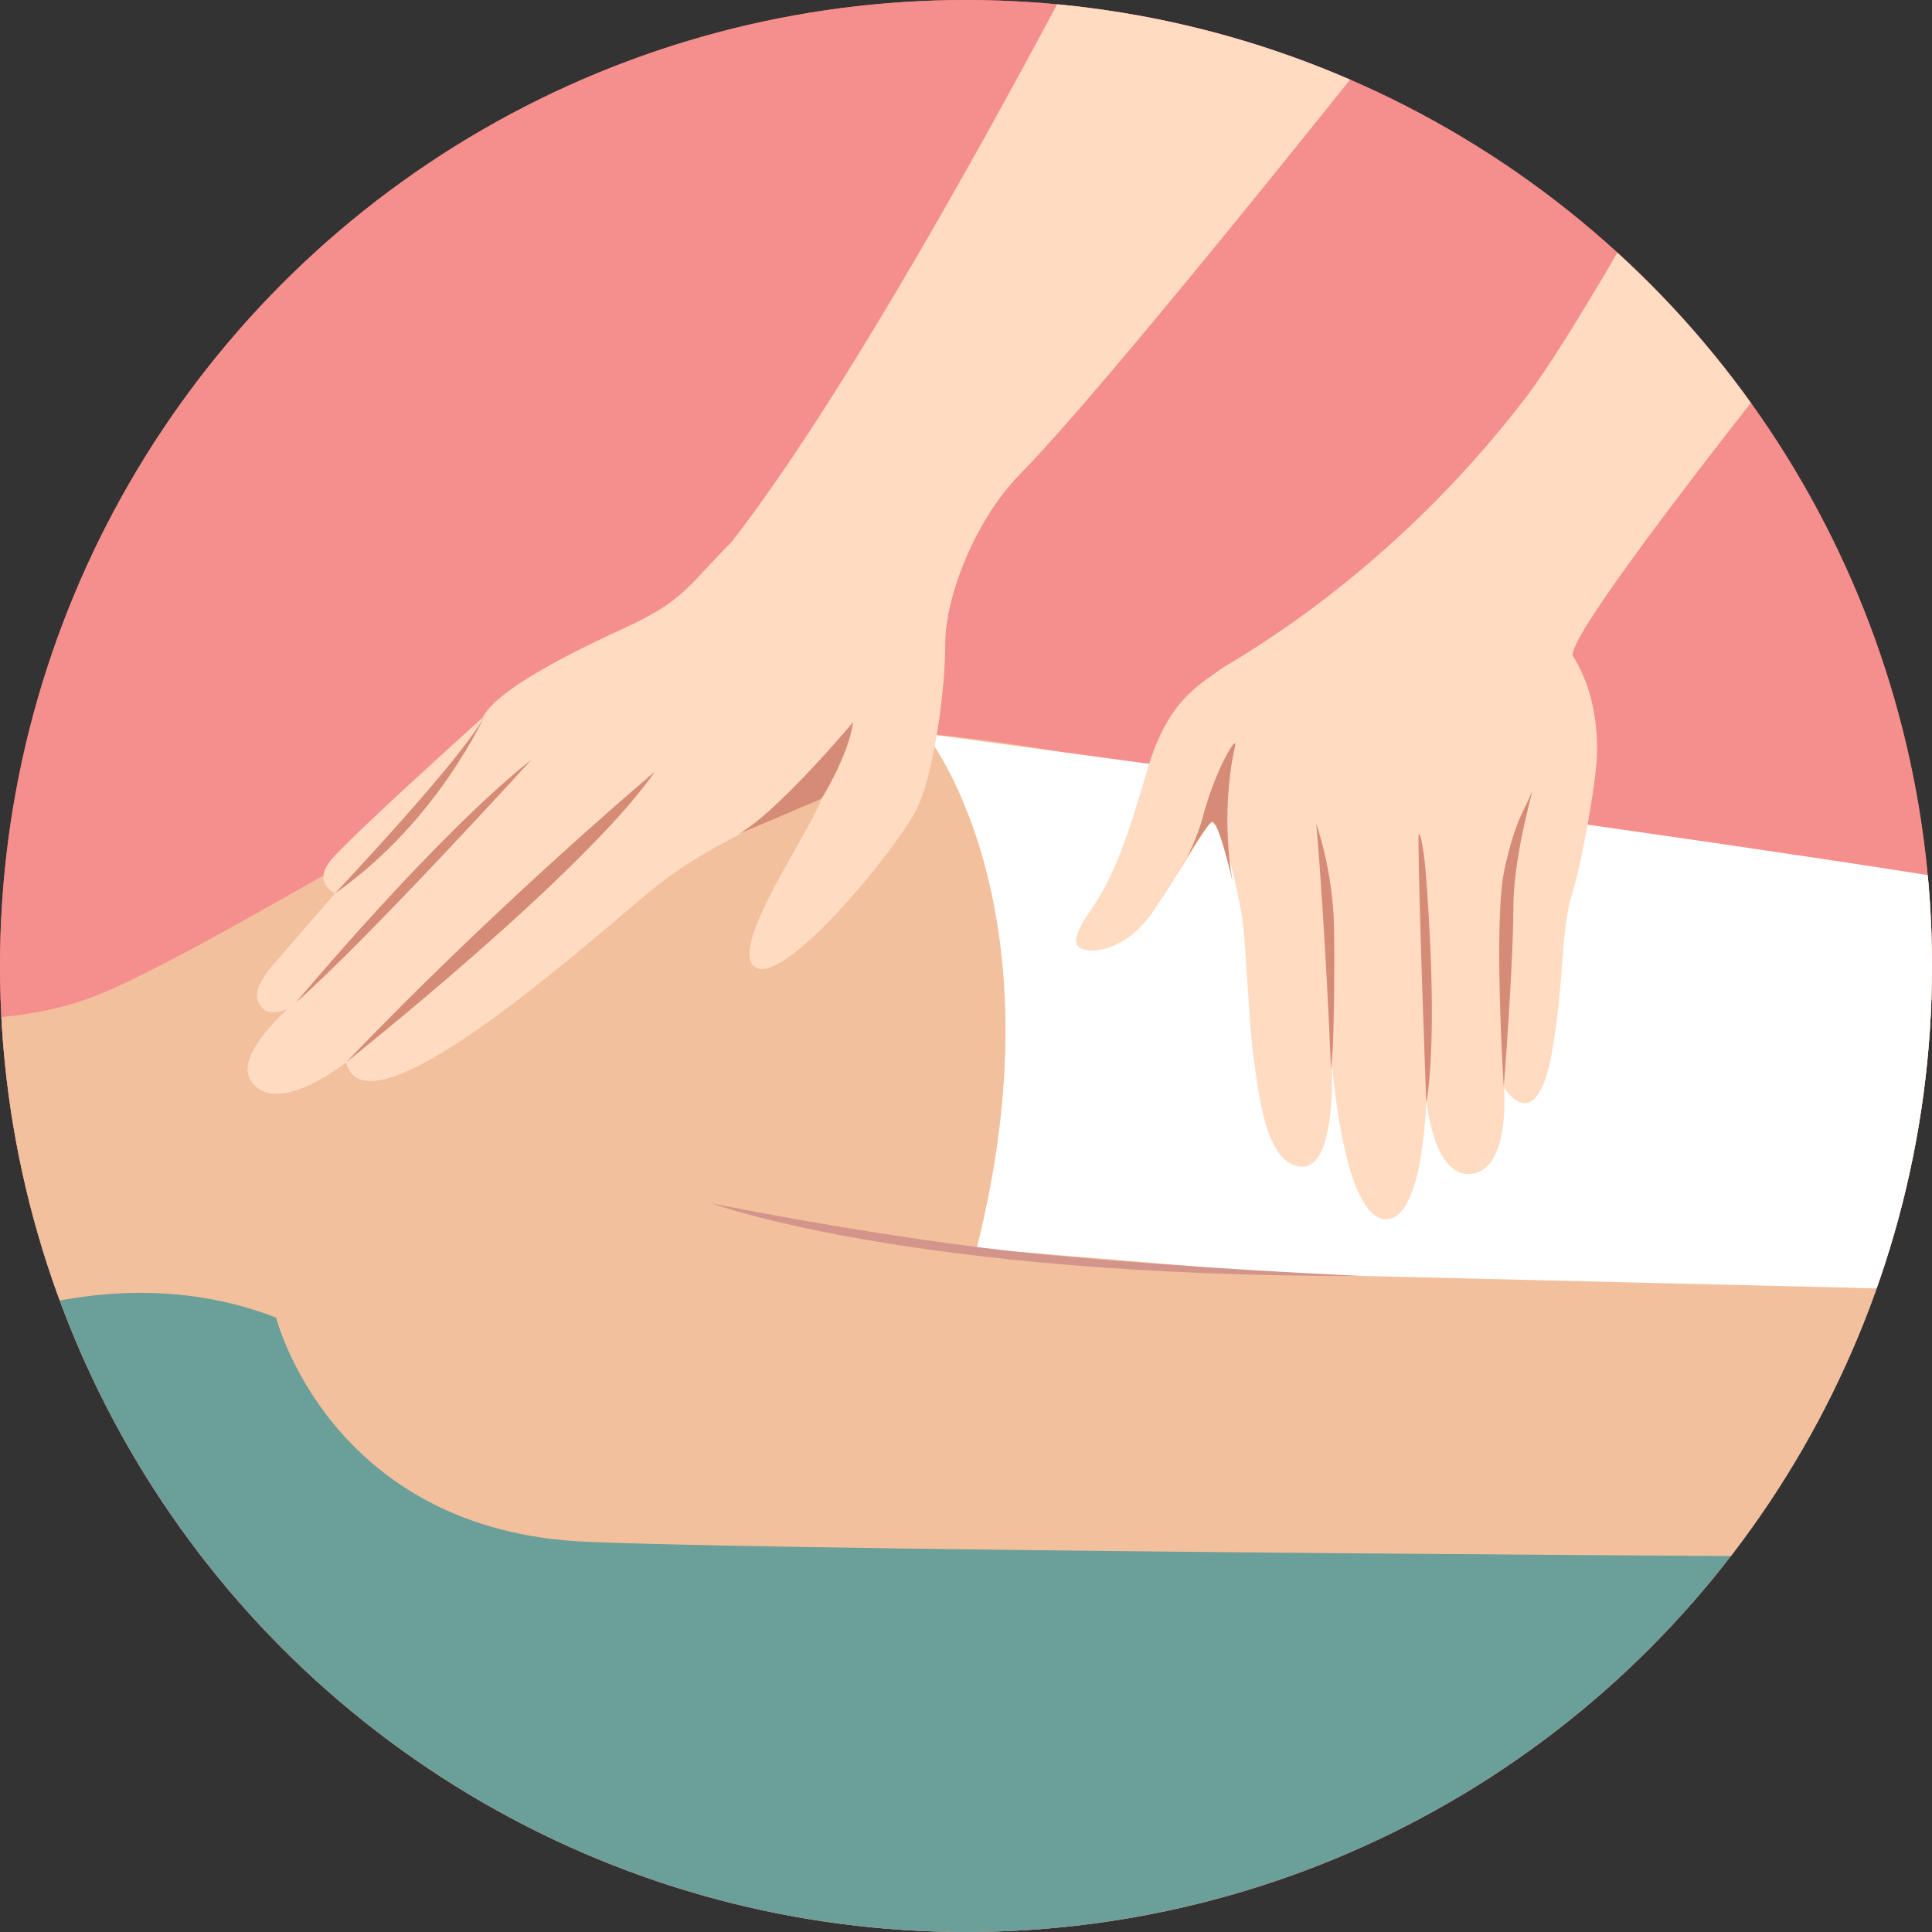 <?xml version="1.0" encoding="utf-8"?>
<!-- Generator: Adobe Illustrator 26.0.1, SVG Export Plug-In . SVG Version: 6.00 Build 0)  -->
<svg version="1.1" id="Layer_1" xmlns="http://www.w3.org/2000/svg" xmlns:xlink="http://www.w3.org/1999/xlink" x="0px" y="0px"
	 viewBox="0 0 86.76 86.76" style="enable-background:new 0 0 86.76 86.76;" xml:space="preserve">
<rect x="0" y="0" width="86.76" height="86.76" fill="#333333" stroke="none"/>
<style type="text/css">
	.st0{clip-path:url(#SVGID_00000106108762336721062260000000975752019538309818_);fill:#DF6E63;}
	.st1{clip-path:url(#SVGID_00000106108762336721062260000000975752019538309818_);fill:#F58F8E;}
	.st2{clip-path:url(#SVGID_00000106108762336721062260000000975752019538309818_);fill:#6B9F99;}
	.st3{clip-path:url(#SVGID_00000106108762336721062260000000975752019538309818_);fill:#563827;}
	.st4{clip-path:url(#SVGID_00000106108762336721062260000000975752019538309818_);fill:#F3C09D;}
	.st5{clip-path:url(#SVGID_00000106108762336721062260000000975752019538309818_);fill:#F9CBAA;}
	.st6{clip-path:url(#SVGID_00000106108762336721062260000000975752019538309818_);fill:#A98662;}
	.st7{clip-path:url(#SVGID_00000106108762336721062260000000975752019538309818_);fill:#EEA382;}
	.st8{clip-path:url(#SVGID_00000106108762336721062260000000975752019538309818_);fill:#BA7F68;}
	.st9{clip-path:url(#SVGID_00000106108762336721062260000000975752019538309818_);fill:#151716;}
	.st10{clip-path:url(#SVGID_00000106108762336721062260000000975752019538309818_);fill:#FC9D94;}
	.st11{clip-path:url(#SVGID_00000106108762336721062260000000975752019538309818_);fill:#FFFFFF;}
	.st12{clip-path:url(#SVGID_00000106108762336721062260000000975752019538309818_);fill:#D3958B;}
	.st13{clip-path:url(#SVGID_00000106108762336721062260000000975752019538309818_);fill:#FFDBC2;}
	.st14{clip-path:url(#SVGID_00000106108762336721062260000000975752019538309818_);fill:#D58B76;}
</style>
<g>
	<g>
		<defs>
			<circle id="SVGID_1_" cx="43.38" cy="43.38" r="43.38"/>
		</defs>
		<clipPath id="SVGID_00000173149781911476222550000017531110218738091675_">
			<use xlink:href="#SVGID_1_"  style="overflow:visible;"/>
		</clipPath>
		
			<circle style="clip-path:url(#SVGID_00000173149781911476222550000017531110218738091675_);fill:#DF6E63;" cx="43.38" cy="43.38" r="43.38"/>
		
			<circle style="clip-path:url(#SVGID_00000173149781911476222550000017531110218738091675_);fill:#F58F8E;" cx="43.38" cy="43.38" r="43.38"/>
		
			<rect x="-11.66" y="54.27" style="clip-path:url(#SVGID_00000173149781911476222550000017531110218738091675_);fill:#6B9F99;" width="106.37" height="35.46"/>
		<path style="clip-path:url(#SVGID_00000173149781911476222550000017531110218738091675_);fill:#563827;" d="M-27.53,69.48
			c0,0-25-0.69-20.84-24.54c0,0,5.79-19.45,26.62-13.2c0,0,8.33-8.57,15.97-0.69c6.05,6.24-3.24,17.13-7.87,10.88"/>
		<path style="clip-path:url(#SVGID_00000173149781911476222550000017531110218738091675_);fill:#F3C09D;" d="M-11.21,43.89
			c0,0,7.99,3.36,14.93,1.04c2.94-0.98,9.67-5.03,14.41-7.64c6.48-3.56,14.35-5.14,23.44-4.34c12.59,1.11,32.99,7.81,45.49,6.42
			v30.56c0,0-49.08-0.23-60.66-0.69S12.4,59.17,12.4,59.17c-7.76-3.01-15.16,1.04-15.16,1.04L-11.21,43.89z"/>
		<path style="clip-path:url(#SVGID_00000173149781911476222550000017531110218738091675_);fill:#F9CBAA;" d="M-38,64.76
			c0,0,13.97,9.62,29.45,3.67c6.48-3.13,7.06-7.64,5.44-12.5c-1.79-5.36-4.16-9.03-8.68-13.08c0,0,3.13-4.63-3.59-6.02
			c-5.09-1.05-6.03,2.86-5.56,4.05c0,0-18.58,4.75-21.01,11.69C-41.95,52.58-44.55,58.65-38,64.76z"/>
		<path style="clip-path:url(#SVGID_00000173149781911476222550000017531110218738091675_);fill:#A98662;" d="M-33.65,60.84
			c0.15,1.53,0.59,4.7,1.84,5.59c0,0,0-6.16-1.27-6.63C-33.26,59.73-33.7,60.33-33.65,60.84z"/>
		<path style="clip-path:url(#SVGID_00000173149781911476222550000017531110218738091675_);fill:#A98662;" d="M-30.38,52.46
			c-1.22-1.02,4.29-6.99,5.87-6.67C-24.51,45.79-29.43,53.25-30.38,52.46z"/>
		<path style="clip-path:url(#SVGID_00000173149781911476222550000017531110218738091675_);fill:#A98662;" d="M-19.9,64.14
			c0,0,1.11-0.95,1.57-2.05c0.46-1.1,0.41-2.66,0.41-2.66s-0.48,0.3-0.71,0.86c-0.24,0.56,0,1.15-0.19,1.61
			c-0.17,0.39-0.68,0.59-0.94,1.09C-20.03,63.5-19.9,64.14-19.9,64.14z"/>
		<path style="clip-path:url(#SVGID_00000173149781911476222550000017531110218738091675_);fill:#EEA382;" d="M-19.65,46.85
			c0,0-2.84-0.1-4.07,1.82c-1.23,1.92-0.55,4.2,1.03,5.64C-22.69,54.31-18.37,51.21-19.65,46.85z"/>
		<path style="clip-path:url(#SVGID_00000173149781911476222550000017531110218738091675_);fill:#EEA382;" d="M-27.26,67.46
			c0,0-1.27-1.04-0.94-2.82c0.33-1.78,1.18-2.66,2.96-2.59C-25.24,62.04-24.74,67.82-27.26,67.46z"/>
		<path style="clip-path:url(#SVGID_00000173149781911476222550000017531110218738091675_);fill:#BA7F68;" d="M-27.09,67.6
			c0,0-0.6-0.47-1.08-1.38c-0.29-0.54-0.28-1.23-0.28-1.41c0.02-0.64,0.19-1.03,0.34-1.31c0.34-0.63,1.38-1.2,1.38-1.2
			s-1.43,0.84-1.54,2.52C-28.36,66.36-27.09,67.6-27.09,67.6z"/>
		<path style="clip-path:url(#SVGID_00000173149781911476222550000017531110218738091675_);fill:#BA7F68;" d="M-20.65,46.9
			c0,0-0.92,0.11-2.02,0.77c-0.65,0.39-1.13,1.15-1.25,1.35c-0.42,0.7-0.52,1.26-0.56,1.67c-0.09,0.92,0.54,2.24,0.54,2.24
			s-0.84-1.89,0.21-3.8C-22.76,47.38-20.65,46.9-20.65,46.9z"/>
		<path style="clip-path:url(#SVGID_00000173149781911476222550000017531110218738091675_);fill:#151716;" d="M-23.08,54.34
			c0,0,4.13-1.75,3.49-7.78C-19.58,46.56-17.04,53.38-23.08,54.34z"/>
		<path style="clip-path:url(#SVGID_00000173149781911476222550000017531110218738091675_);fill:#151716;" d="M-25.24,62.04
			c0,0,0.02,5.96-2.16,5.39c0,0,3.31,0.9,2.92-3.35C-24.55,63.37-24.67,62.64-25.24,62.04z"/>
		<path style="clip-path:url(#SVGID_00000173149781911476222550000017531110218738091675_);fill:#FC9D94;" d="M-15.16,66.08
			c0,0-0.9-3.15-0.41-3.36c0.49-0.21,1.47-0.63,1.12-0.77c-0.35-0.14-0.66-0.99-0.04-1.43s2.35-1.54,2.65-2.6
			C-11.85,57.91-11.43,63.42-15.16,66.08z"/>
		<path style="clip-path:url(#SVGID_00000173149781911476222550000017531110218738091675_);fill:#FC9D94;" d="M-15.16,66.08
			c0,0,4.04-1.92,3.31-8.17c0,0,2.49,3.42,1.11,5.85C-12.14,66.21-12.97,66-15.16,66.08z"/>
		<path style="clip-path:url(#SVGID_00000173149781911476222550000017531110218738091675_);fill:#BA7F68;" d="M-15.16,66.08
			c0,0,1.66-0.98,2.41-3.68c0.75-2.7,1.03-5.67,1.03-5.67s0.36,4.2-0.41,6.36C-12.91,65.25-13.71,65.68-15.16,66.08z"/>
		<path style="clip-path:url(#SVGID_00000173149781911476222550000017531110218738091675_);fill:#FFFFFF;" d="M41.57,32.95
			c0,0,6.2,7.63,2.29,23.11l14.04,1.16l29.41,0.71l-0.25-18.55C87.07,39.38,76.65,37.64,41.57,32.95z"/>
		<path style="clip-path:url(#SVGID_00000173149781911476222550000017531110218738091675_);fill:#D3958B;" d="M61.16,57.3
			c-20.3,0.04-29.2-3.26-29.2-3.26s8.09,1.64,14.77,2.28S61.16,57.3,61.16,57.3z"/>
		<path style="clip-path:url(#SVGID_00000173149781911476222550000017531110218738091675_);fill:#FFDBC2;" d="M84.64-10.5
			c0,0-12.26,23.3-16.12,28.35c-6.26,8.19-13.23,11.84-13.73,12.22c-0.91,0.68-2.35,1.37-3.26,4.48c-0.91,3.11-1.52,4.86-2.58,6.37
			c-1.06,1.52-0.53,1.67-0.15,1.75c0.38,0.08,1.82,0,3.04-1.82s1.9-3.04,2.43-3.79s1.41,3.18,1.56,4.55s0.26,4.48,0.49,6.08
			c0.23,1.59,0.56,4.63,2.12,4.7c1.59,0.08,1.37-4.4,1.37-4.7c0,0,0.18,2.5,0.73,4.53c0.39,1.42,0.96,2.6,1.77,2.53
			c0.77-0.07,1.2-1.25,1.44-2.49c0.27-1.41,0.3-2.89,0.3-2.89s0.3,3.57,2.05,3.34s1.44-3.87,1.44-3.87s1.44,2.35,2.15-1.57
			c0.56-3.11,0.38-5.39,0.91-7.13c0.53-1.75,0.99-4.83,1.06-5.51c0.08-0.68,0.27-3.11-1.02-5.16c-0.86-1.37,30.01-38.87,32.06-39.93
			H84.64z"/>
		<path style="clip-path:url(#SVGID_00000173149781911476222550000017531110218738091675_);fill:#D58B76;" d="M55.35,39.59
			c0,0-0.59-2.92,0.11-6.07c0.15-0.65-0.87,0.99-1.44,3.15c-0.22,0.84-0.71,1.91-0.99,2.28c0,0,1.22-2.02,1.4-2.05
			C54.73,36.85,55.35,39.59,55.35,39.59z"/>
		<path style="clip-path:url(#SVGID_00000173149781911476222550000017531110218738091675_);fill:#D58B76;" d="M59.76,47.77
			c0,0-0.24-6.02-0.65-10.77c0,0,0.65,1.78,0.78,4.16c0.05,0.91,0.03,5.18-0.06,6.17C59.74,48.54,59.76,47.77,59.76,47.77z"/>
		<path style="clip-path:url(#SVGID_00000173149781911476222550000017531110218738091675_);fill:#D58B76;" d="M64.05,49.53
			c0,0-0.35-9.33-0.35-11.88c0-0.61,0.22,0.25,0.32,1.47S64.58,46.42,64.05,49.53z"/>
		<path style="clip-path:url(#SVGID_00000173149781911476222550000017531110218738091675_);fill:#D58B76;" d="M67.53,48.81
			c0,0-0.48-7.44,0.03-9.76c0.51-2.33,0.92-2.68,1.21-3.44c0.25-0.66-0.81,2.63-0.81,5.16S67.53,48.81,67.53,48.81z"/>
		<path style="clip-path:url(#SVGID_00000173149781911476222550000017531110218738091675_);fill:#FFDBC2;" d="M50.76-6.1
			c0,0-10.73,21.23-17.91,30.44c-1.92,1.92-2.12,2.63-4.76,3.84s-5.82,2.83-6.42,4.05c0,0-6.02,5.41-6.83,6.42
			c-0.81,1.01,0.2,1.47,0.2,1.47l-3.01,3.48c-0.4,0.61-0.8,1.21-0.13,1.78c0,0,0.91,0.51,2.23-1.11c0,0-3.78,2.83-2.87,4.25
			c1.11,1.72,4.28-0.81,4.28-0.81c0.91,3.54,10.62-5.16,13.66-7.69c3.04-2.53,7.69-4.15,7.69-4.15c-0.4,1.32-4.35,6.88-2.93,7.59
			c1.42,0.71,6.58-5.67,7.28-7.28c0.71-1.62,1.21-5.16,1.21-7.28s1.35-5.56,3.34-7.59c5.16-5.26,22.5-27.4,22.5-27.4H50.76z"/>
		<path style="clip-path:url(#SVGID_00000173149781911476222550000017531110218738091675_);fill:#D58B76;" d="M15.55,47.7
			c0,0,10.72-8.5,13.86-13.05C29.41,34.65,22.42,40.52,15.55,47.7z"/>
		<path style="clip-path:url(#SVGID_00000173149781911476222550000017531110218738091675_);fill:#D58B76;" d="M13.29,45.02
			c0,0,6.23-7.47,10.58-10.91C23.87,34.11,16.52,42.19,13.29,45.02z"/>
		<path style="clip-path:url(#SVGID_00000173149781911476222550000017531110218738091675_);fill:#D58B76;" d="M15.04,40.12
			c0,0,6.02-6.37,6.78-8.09C21.82,32.02,19.69,36.88,15.04,40.12z"/>
		<path style="clip-path:url(#SVGID_00000173149781911476222550000017531110218738091675_);fill:#D58B76;" d="M36.89,35.87
			c0,0,1.21-1.92,1.42-3.44c0,0-3.46,4.13-5.18,5.04L36.89,35.87z"/>
	</g>
</g>
</svg>
